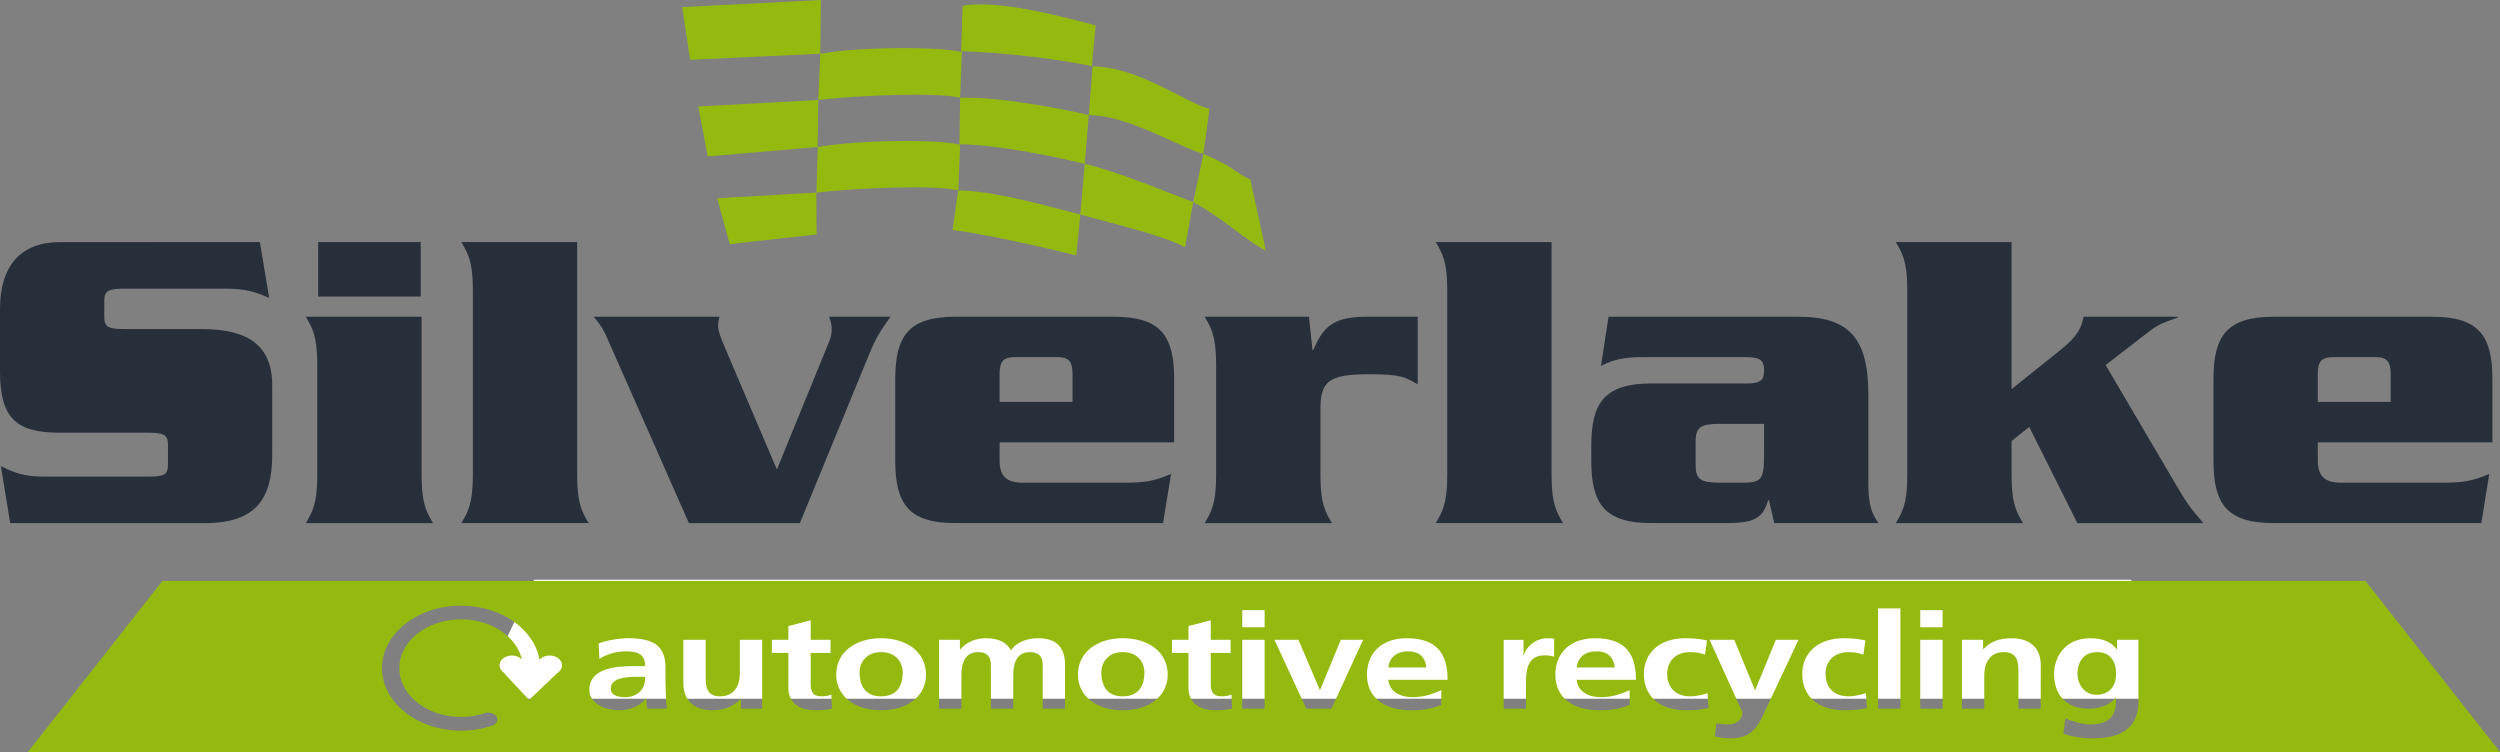 <svg height="35.911" viewBox="0 0 119.386 35.911" width="119.386" xmlns="http://www.w3.org/2000/svg"><rect x="0" y="0" width="119.386" height="35.911" fill="#808080" stroke="none"/><g fill="none" fill-rule="evenodd"><path d="m25.508 27.684h76.249l4.258 5.684h-83.175z" fill="#fff"/><path d="m13.274 6.907-.087 2.183.265.01c1.751.09 4.249.808 5.393 1.102l.169.043-.191 1.955c-1.101-.272-3.952-.964-5.908-1.219l.267-1.889c-1.094-.272-4.804-.122-6.769.105l.063-2.175c1.843-.341 5.7-.386 6.798-.114zm11.62.438c1.631.721 1.327.789 2.239 1.229l.741 3.394c-.913-.442-2.007-1.527-3.469-2.316zm-5.669.482c1.642.378 4.082 1.416 5.18 1.825l-.39 2.149c-1.093-.569-3.286-1.081-5.001-1.556zm-12.817 1.369.01 2.002-4.148.46-.595-2.19zm12.855-3.738.155.038-.193 2.331c-1.099-.273-4.023-.916-5.983-.939l.032-2.218c1.76-.063 4.766.5 5.989.789zm-12.763-.683-.03 2.247-5.25.447-.453-2.383zm13.096-1.608c2.222.03 4.487 1.76 5.585 2.032l-.288 2.145c-1.099-.27-3.517-1.824-5.475-1.85zm-6.234-.682-.088 2.183c-1.1-.271-4.811-.122-6.774.106l.097-2.206c1.844-.34 5.663-.354 6.765-.083zm6.384-1.275-.181 1.955c-1.1-.272-4.278-.687-6.24-.713l.064-2.171c1.844-.342 5.257.657 6.357.929zm-13.118-1.211-.032 2.568-6.215.286-.381-2.512z" fill="#94ba0f" transform="translate(32.576)"/><path d="m20.133 3.566v7.591c0 1.202.197 1.653.447 2.089l.102.175h-6.078c.295-.504.548-.901.548-2.264v-5.327c0-1.363-.254-1.762-.548-2.263zm14.223 0c-.042.167-.064.313-.064.419 0 .231.106.544.297.985l2.511 5.892 2.492-6.101c.084-.19.127-.399.127-.608 0-.19-.043-.378-.127-.587h2.933c-.676.942-.759 1.174-1.119 2.034l-3.208 7.821h-5.299l-3.882-8.787c-.126-.313-.337-.713-.674-1.068zm28.153-0.0.167 1.592h.042c.484-1.172 1.012-1.592 2.556-1.592h2.428v3.229c-.614-.357-.827-.483-2.304-.483-1.964 0-2.341.337-2.341 1.679v3.166c0 1.362.254 1.76.547 2.264h-6.077c.296-.504.549-.901.549-2.264v-5.327c0-1.363-.254-1.762-.549-2.263zm23.379 0c2.388 0 3.335 1.005 3.335 3.709v4.3c0 1.007.19 1.446.486 1.845h-4.981l-.252-1.092h-.042c-.256.882-.677 1.092-2.027 1.092h-3.547c-2.235 0-2.869-.922-2.869-2.976v-.715c0-2.053.635-2.976 2.869-2.976h4.539c.697 0 .844-.169.844-.629 0-.439-.146-.629-.844-.629h-4.959c-.93 0-1.393.125-1.986.418l.36-2.347zm10.172-3.566v7.024l2.384-1.908c.844-.689.951-1.07 1.058-1.55h4.493v.042c-.442.146-.906.313-1.268.587l-2.173 1.677 3.254 5.539c.608 1.024.673 1.151 1.414 2.01h-6.018l-2.298-4.592-.845.671v1.658c0 1.202.197 1.653.447 2.088l.103.175h-6.076c.294-.504.547-.901.547-2.263v-8.891c0-1.363-.254-1.762-.547-2.266zm-83.649 0.0.443 2.665c-.634-.274-1.098-.441-2.09-.441h-4.791c-.803 0-.993.104-.993.586v.757c0 .501.19.587.993.587h3.651c2.195 0 3.377.755 3.377 2.705v3.271c0 2.117-.759 3.292-3.229 3.292h-9.286l-.444-2.725.236.116c.439.208.934.388 1.791.388h4.98c.802 0 .972-.083.972-.587v-.924c0-.481-.169-.587-.972-.587h-4.199c-2.049 0-2.85-.669-2.85-2.912v-3.001c0-2.097 1.034-3.187 2.85-3.187zm15.15 0v11.156c0 1.122.172 1.589.397 2.001l.1.175c.017.029.034.058.052.088h-6.078c.297-.504.549-.901.549-2.263v-8.891c0-1.363-.252-1.762-.549-2.265zm25.64 3.566c2.238 0 2.87.922 2.87 2.978v3.018h-8.336v.921c.021.715.337 1.008 1.141 1.008h4.787c.95 0 1.458-.063 2.26-.42l-.381 2.349h-9.919c-2.236 0-2.871-.922-2.871-2.976v-3.9c0-2.056.635-2.978 2.871-2.978zm20.892-3.566v11.156c0 1.362.255 1.76.548 2.263h-6.078c.296-.504.55-.901.55-2.263v-8.891c0-1.363-.255-1.762-.55-2.265zm42.059 3.566c2.235 0 2.871.922 2.871 2.978v3.018h-8.338v.921c.021.715.339 1.008 1.14 1.008h4.789c.951 0 1.457-.063 2.259-.42l-.378 2.349h-9.922c-2.234 0-2.871-.922-2.871-2.976v-3.9c0-2.056.637-2.978 2.871-2.978zm-31.91 5.116h-2.216c-.759.02-1.053.125-1.053.838v1.135c0 .711.294.815 1.053.836h1.162c.95 0 1.054-.146 1.054-1.404zm-33.743-3.187h-2.047c-.548 0-.718.23-.718.796v1.342h3.483v-1.342c0-.566-.17-.796-.718-.796zm62.951 0h-2.051c-.547 0-.715.23-.715.796v1.342h3.481v-1.342c0-.566-.168-.796-.715-.796zm-93.36-5.495v2.6h-4.896v-2.6z" fill="#272f3a" transform="translate(0 11.56)"/><path d="m118.057 8.168-6.427-8.168h-105.204l-6.425 8.168zm-92.549-4.141c0 .123-.06.233-.158.318l-.044.032-1.367 1.303-1.172-1.25-.011-.034c-.141-.085-.231-.22-.231-.369 0-.258.264-.466.59-.466.163 0 .31.052.417.137l.058.042c-.252-1.086-1.455-1.907-2.901-1.907-1.629 0-2.95 1.044-2.95 2.33 0 1.288 1.321 2.332 2.95 2.332.439 0 .855-.075 1.231-.212l.085.006c.228 0 .412.147.412.326 0 .113-.073.212-.184.272h.001c-.472.167-.995.261-1.545.261-2.085 0-3.776-1.337-3.776-2.985 0-1.648 1.691-2.983 3.776-2.983 1.914 0 3.496 1.126 3.742 2.585.106-.124.285-.204.488-.204.326 0 .59.209.59.466zm5.006 2.072h-.939c-.039-.172-.039-.39-.048-.492h-.016c-.247.364-.78.569-1.265.569-.725 0-1.433-.352-1.433-.977 0-.493.294-.779.7-.939.406-.16.931-.192 1.377-.192h.588c0-.53-.294-.708-.923-.708-.453 0-.907.14-1.264.357l-.033-.734c.414-.154.971-.249 1.424-.249 1.249 0 1.766.414 1.766 1.385v.422c0 .332.008.581.016.823.008.249.024.479.048.734zm4.553 0h-1.011v-.448h-.016c-.326.32-.787.525-1.344.525-.971 0-1.393-.55-1.393-1.29v-2.075h1.066v1.756c0 .402.008.945.692.945.772 0 .94-.67.94-1.092v-1.609h1.066zm3.335 0c-.222.051-.469.077-.787.077-.835 0-1.297-.416-1.297-1.067v-1.673h-.787v-.625h.787v-.657l1.067-.274v.931h.946v.625h-.946v1.533c0 .281.095.542.5.542.192 0 .375-.031.485-.089zm4.49-1.622c0 .945-.788 1.699-2.148 1.699-1.353 0-2.141-.754-2.141-1.699 0-1.086.931-1.743 2.141-1.743 1.217 0 2.148.657 2.148 1.743zm6.638 1.622h-1.066v-1.96c0-.307 0-.74-.613-.74-.708 0-.795.677-.795 1.104v1.596h-1.066v-1.96c0-.307 0-.74-.613-.74-.708 0-.795.677-.795 1.104v1.596h-1.067v-3.288h.995v.46h.016c.335-.402.82-.536 1.217-.536.573 0 .98.172 1.21.581.247-.396.779-.581 1.28-.581 1.011 0 1.298.555 1.298 1.289zm4.904-1.622c0 .945-.787 1.699-2.148 1.699-1.352 0-2.14-.754-2.14-1.699 0-1.086.931-1.743 2.14-1.743 1.218 0 2.148.657 2.148 1.743zm3.074 1.622c-.223.051-.469.077-.787.077-.835 0-1.297-.416-1.297-1.067v-1.673h-.788v-.625h.788v-.657l1.066-.274v.931h.946v.625h-.946v1.533c0 .281.095.542.5.542.191 0 .375-.031.486-.089zm.486-3.889h1.066v-.816h-1.066zm0 3.889h1.066v-3.288h-1.066zm5.77-3.288-1.512 3.288h-1.201l-1.52-3.288h1.146l1.018 2.394h.016l.988-2.394zm4.035 1.908h-2.832c.048.531.51.831 1.168.831.518 0 .963-.154 1.362-.332v.696c-.389.172-.837.262-1.408.262-1.353 0-2.141-.626-2.141-1.705 0-.951.628-1.736 1.901-1.736 1.521 0 1.95.836 1.95 1.984zm5.087-1.097c-.095-.045-.286-.07-.477-.07-.866 0-.866.868-.866 1.341v1.207h-1.066v-3.288h.947v.747h.016c.047-.307.485-.823 1.122-.823.103 0 .215 0 .326.025zm3.909 1.097h-2.832c.048.531.509.831 1.169.831.517 0 .964-.154 1.361-.332v.696c-.391.172-.835.262-1.408.262-1.353 0-2.141-.626-2.141-1.705 0-.951.628-1.736 1.901-1.736 1.52 0 1.948.836 1.948 1.984zm3.463 1.348c-.309.077-.628.109-1.065.109-1.345 0-2.022-.734-2.022-1.737 0-.951.7-1.704 1.981-1.704.43 0 .74.038 1.035.108l-.095.677c-.191-.07-.397-.121-.724-.121-.661 0-1.083.421-1.083 1.04 0 .607.357 1.072 1.106 1.072.303 0 .637-.089.819-.153zm4.299-3.257-1.535 3.263c-.342.728-.588 1.443-1.703 1.443-.254 0-.508-.032-.755-.09l.072-.632c.134.039.286.057.548.057.43 0 .692-.235.692-.587l-1.567-3.455h1.178l.987 2.401h.015l.987-2.401zm3.265 3.257c-.31.077-.628.109-1.065.109-1.346 0-2.022-.734-2.022-1.737 0-.951.7-1.704 1.98-1.704.43 0 .741.038 1.036.108l-.096.677c-.192-.07-.398-.121-.724-.121-.661 0-1.084.421-1.084 1.04 0 .607.36 1.072 1.106 1.072.303 0 .637-.089.821-.153zm.535.032h1.066v-4.789h-1.066zm2.013-3.889h1.067v-.816h-1.067zm0 3.889h1.067v-3.288h-1.067zm5.754 0h-1.066v-1.756c0-.402-.008-.945-.694-.945-.771 0-.937.67-.937 1.092v1.609h-1.066v-3.288h1.01v.448h.017c.334-.377.788-.523 1.344-.523.97 0 1.393.549 1.393 1.289zm4.664-.319c0 .894-.445 1.737-2.164 1.737-.421 0-.907-.051-1.415-.223l.086-.728c.326.14.859.287 1.194.287 1.177 0 1.233-.708 1.233-1.277h-.017c-.198.281-.676.524-1.272.524-1.21 0-1.672-.779-1.672-1.66 0-.792.51-1.704 1.734-1.704.542 0 .963.146 1.259.523h.016v-.448h1.018zm-1.065-1.36c0-.561-.271-1.021-.891-1.021-.723 0-.955.536-.955 1.04 0 .447.294.996.907.996.668 0 .939-.466.939-1.016zm-25.759-.288h1.814c-.032-.414-.27-.771-.867-.771-.598 0-.9.331-.947.771zm-8.996 0h1.814c-.032-.414-.27-.771-.866-.771-.598 0-.9.331-.947.771zm-11.647.243c0-.504-.334-.977-1.035-.977-.692 0-1.025.485-1.025.977 0 .543.215 1.136 1.025 1.136.82 0 1.035-.587 1.035-1.136zm-11.542 0c0-.504-.335-.977-1.034-.977-.693 0-1.027.485-1.027.977 0 .543.214 1.136 1.027 1.136.819 0 1.034-.587 1.034-1.136zm-12.521.881c.175-.186.223-.422.223-.677h-.461c-.478 0-1.185.064-1.185.568 0 .282.294.403.676.403.326 0 .581-.115.748-.294z" fill="#94ba0f" transform="translate(1.33 27.743)"/></g></svg>